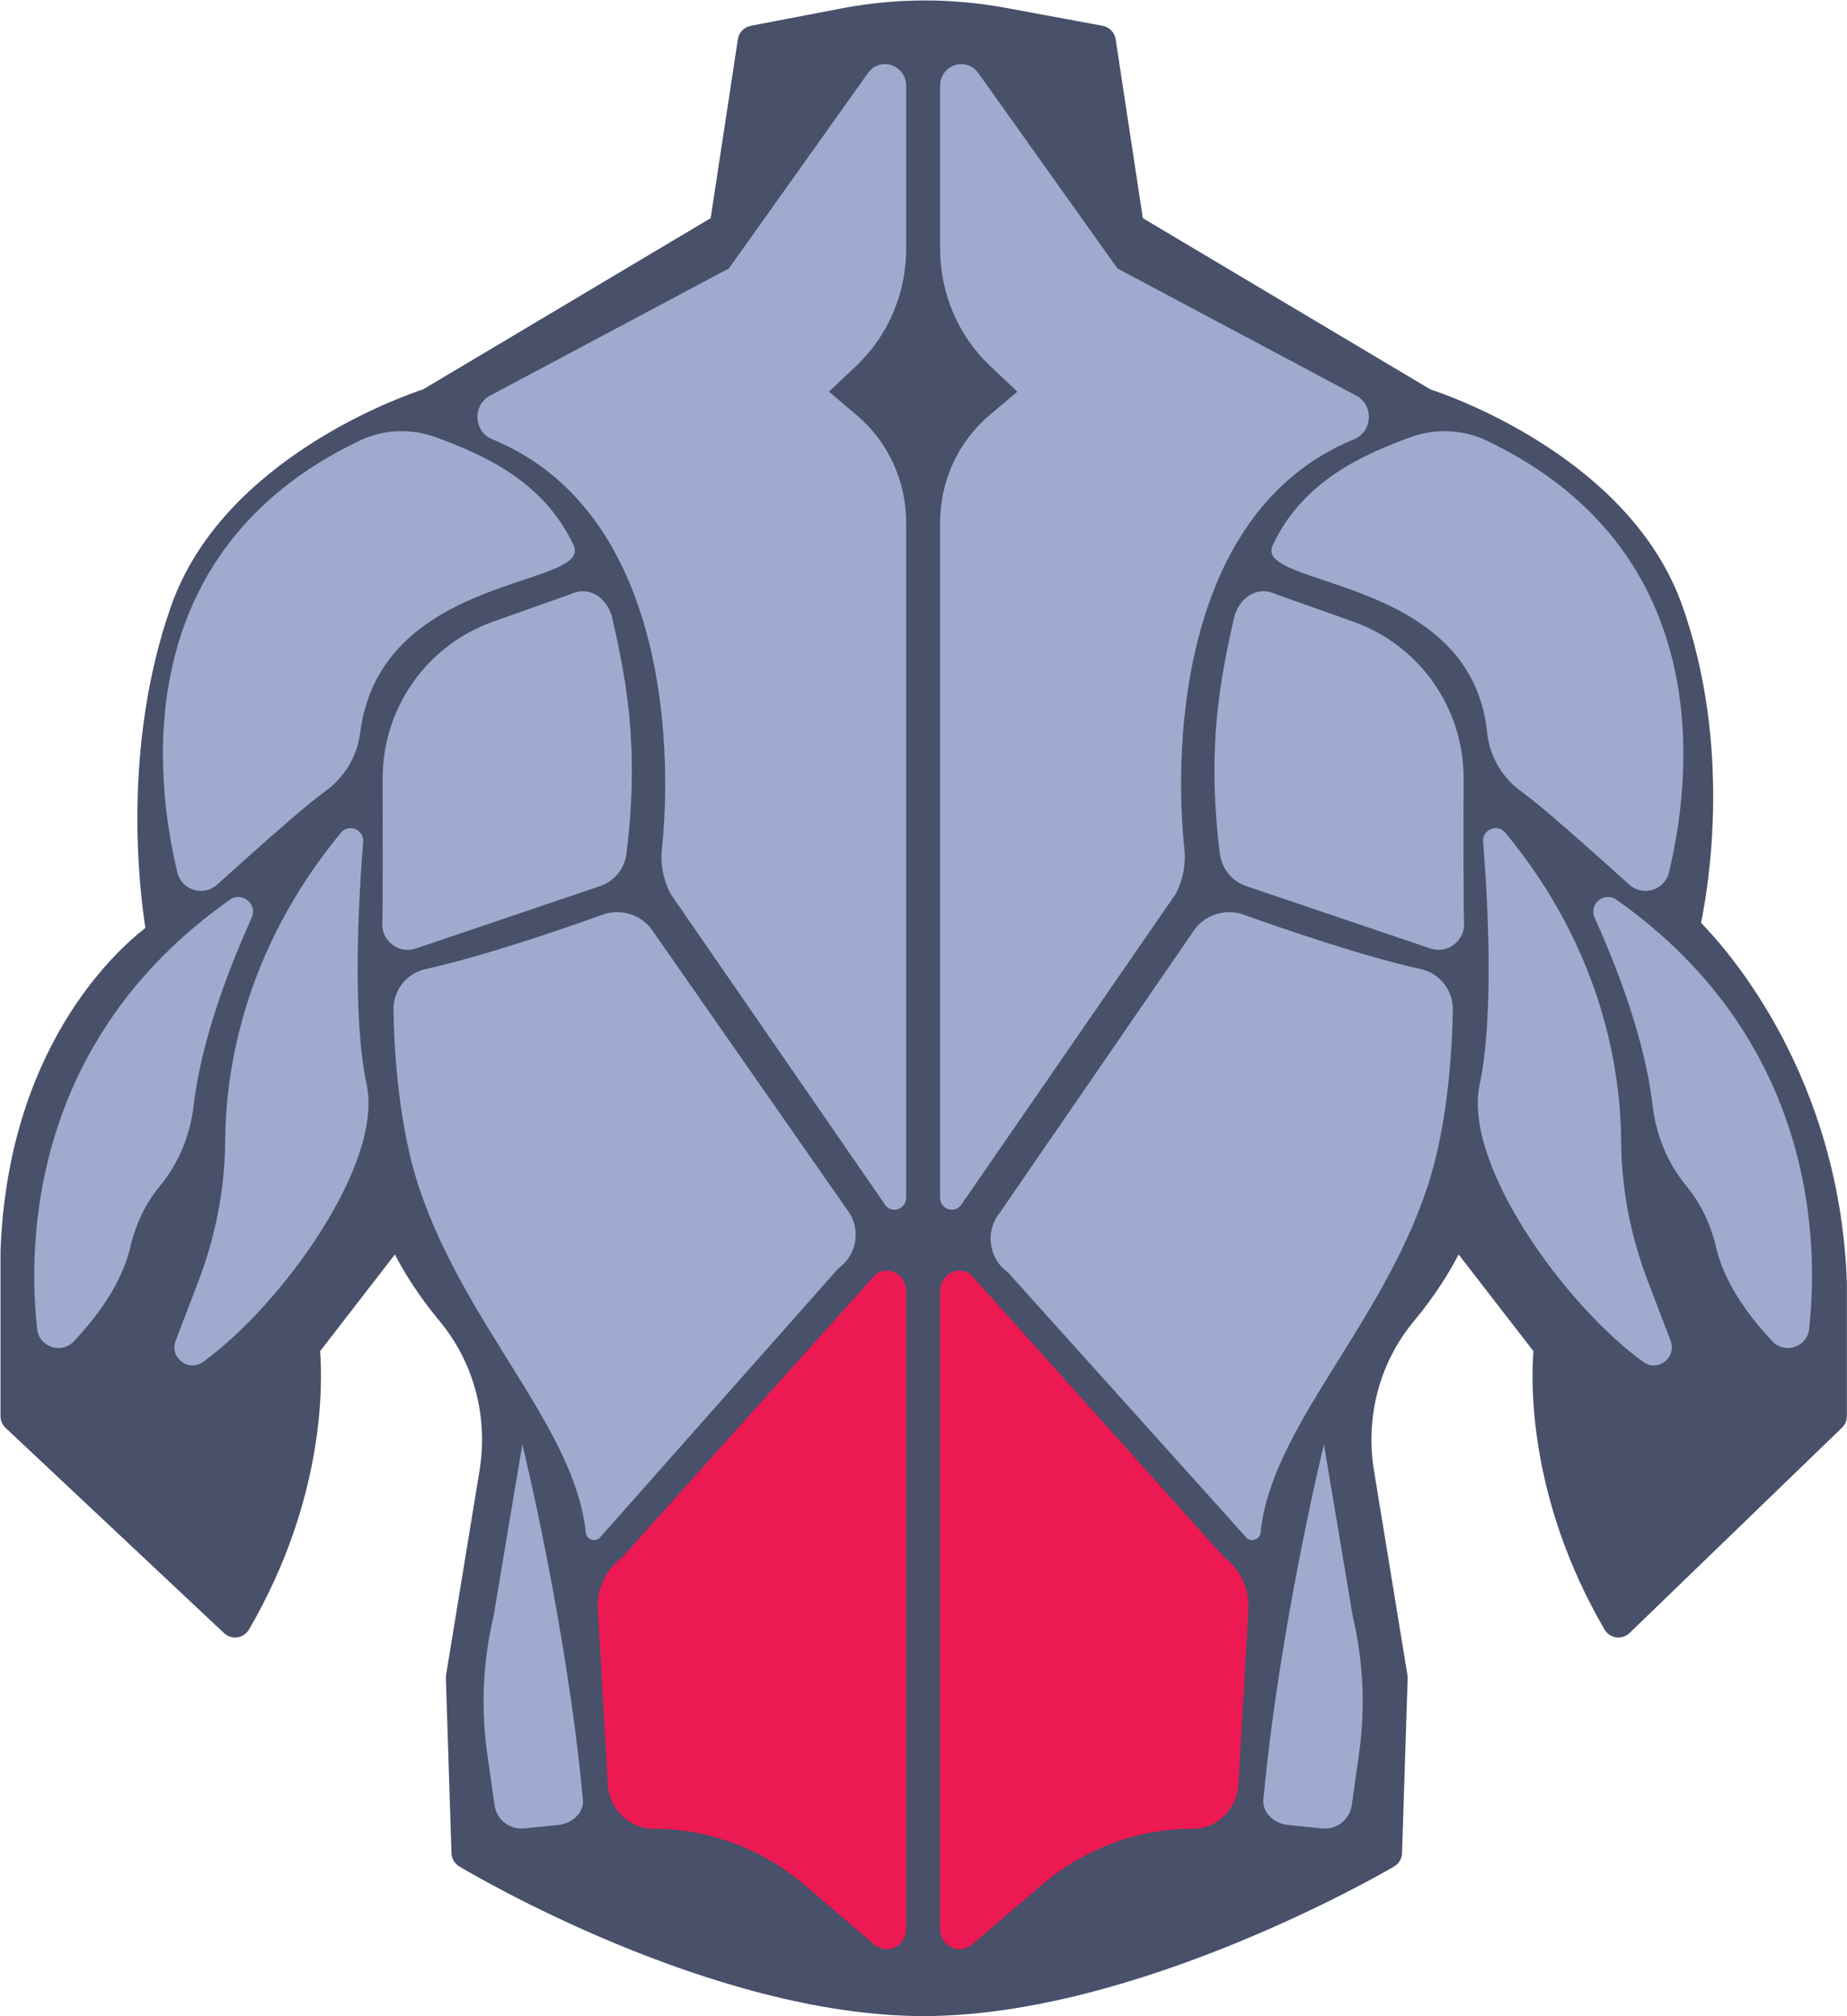 <?xml version="1.0" encoding="UTF-8" standalone="no"?>
<!DOCTYPE svg PUBLIC "-//W3C//DTD SVG 1.1//EN" "http://www.w3.org/Graphics/SVG/1.1/DTD/svg11.dtd">
<svg width="100%" height="100%" viewBox="0 0 1918 2093" version="1.1" xmlns="http://www.w3.org/2000/svg" xmlns:xlink="http://www.w3.org/1999/xlink" xml:space="preserve" xmlns:serif="http://www.serif.com/" style="fill-rule:evenodd;clip-rule:evenodd;stroke-linejoin:round;stroke-miterlimit:2;">
    <g transform="matrix(4.167,0,0,4.167,-6442.67,-5784.75)">
        <path d="M1776.3,1890.51C1723.25,1890.51 1663.1,1854.74 1660.56,1853.22C1659.4,1852.52 1658.67,1851.28 1658.63,1849.92L1657.23,1806.33C1657.22,1806.07 1657.24,1805.81 1657.28,1805.56L1665.62,1754.6C1667.82,1741.17 1664.19,1727.6 1655.67,1717.37C1650.21,1710.81 1646.68,1704.94 1644.53,1700.76L1625.88,1724.86C1626.47,1732.17 1627.35,1761.31 1608.16,1794.21C1607.54,1795.26 1606.48,1795.98 1605.28,1796.15C1604.07,1796.33 1602.85,1795.94 1601.96,1795.11L1547.5,1743.96C1546.69,1743.2 1546.24,1742.15 1546.24,1741.04L1546.24,1700.04C1548.04,1649.77 1574.44,1625.56 1582.35,1619.41C1580.82,1609.65 1576.51,1573.91 1588.77,1539.17C1601.66,1502.66 1646.2,1487 1651.55,1485.24L1723.22,1442.58L1730,1397.99C1730.26,1396.31 1731.54,1394.98 1733.21,1394.66L1755.78,1390.33C1769.39,1387.72 1783.2,1387.68 1796.83,1390.2L1820.91,1394.66C1822.58,1394.97 1823.88,1396.3 1824.14,1397.99L1830.92,1442.58L1902.58,1485.24C1907.93,1487 1952.48,1502.65 1965.37,1539.17C1977.75,1574.22 1971.91,1609 1970.02,1618.14C1977.22,1625.5 2004.54,1656.69 2006.37,1707.69L2006.37,1741.04C2006.37,1742.13 2005.93,1743.17 2005.15,1743.92L1952.22,1795.07C1951.34,1795.92 1950.11,1796.32 1948.89,1796.16C1947.68,1795.99 1946.6,1795.27 1945.98,1794.21C1926.79,1761.31 1927.67,1732.17 1928.26,1724.86L1909.61,1700.76C1907.46,1704.94 1903.93,1710.82 1898.47,1717.37C1889.95,1727.6 1886.32,1741.17 1888.52,1754.6L1896.86,1805.56C1896.9,1805.81 1896.92,1806.07 1896.91,1806.33L1895.51,1849.92C1895.47,1851.29 1894.72,1852.55 1893.54,1853.24C1890.94,1854.77 1829.33,1890.51 1776.3,1890.51Z" style="fill:rgb(72,80,106);fill-rule:nonzero;"/>
    </g>
    <g transform="matrix(4.167,0,0,4.167,-6442.67,-5784.75)">
        <path d="M1771.94,1409.64L1771.94,1450.21C1771.94,1461.32 1767.42,1471.91 1759.47,1479.41L1752.7,1485.81L1759.7,1491.74C1767.45,1498.3 1771.94,1508.1 1771.94,1518.43L1771.94,1686.61C1771.94,1689.7 1767.95,1690.78 1766.48,1688.08L1713.33,1611.08C1711.42,1607.58 1710.64,1603.55 1711.08,1599.56C1713.25,1579.79 1714.39,1516.41 1668.78,1497.66C1664.15,1495.76 1663.79,1489.17 1668.22,1486.81L1727.75,1455.11L1762.43,1406.43C1765.44,1402.2 1771.94,1404.39 1771.94,1409.64Z" style="fill:rgb(159,171,206);fill-rule:nonzero;"/>
    </g>
    <g transform="matrix(4.167,0,0,4.167,-6442.67,-5784.75)">
        <path d="M1635.75,1498C1641.77,1495.12 1648.73,1494.91 1654.98,1497.25C1665.41,1501.15 1681.34,1507.52 1689.05,1524.05C1694.06,1534.79 1641.01,1530.64 1635.86,1570.85C1635.16,1576.34 1632.32,1581.34 1627.97,1584.76C1624.49,1587.48 1623.71,1587.48 1600.19,1608.64C1596.81,1611.68 1591.4,1610.03 1590.33,1605.61C1584.79,1582.82 1577.7,1525.68 1635.75,1498Z" style="fill:rgb(159,171,206);fill-rule:nonzero;"/>
    </g>
    <g transform="matrix(4.167,0,0,4.167,-6442.67,-5784.75)">
        <path d="M1641.48,1582.17C1641.44,1564.63 1652.46,1548.98 1668.98,1543.11L1688.38,1536.23C1693.02,1534.02 1697.63,1537.31 1698.74,1542.34C1701.83,1556.24 1705.67,1573.63 1702.22,1600.94C1701.76,1604.66 1699.21,1607.79 1695.66,1608.99L1649.78,1624.53C1645.55,1625.96 1641.2,1622.71 1641.38,1618.25C1641.53,1614.52 1641.52,1597.77 1641.48,1582.17Z" style="fill:rgb(159,171,206);fill-rule:nonzero;"/>
    </g>
    <g transform="matrix(4.167,0,0,4.167,-6442.67,-5784.75)">
        <path d="M1652.15,1629.67C1647.4,1630.71 1644.08,1635 1644.17,1639.86C1644.36,1650.58 1645.51,1669.18 1650.68,1684.5C1662.33,1718.98 1689.46,1744 1692.09,1770.05C1692.25,1771.65 1694.1,1772.47 1695.41,1771.53L1755.04,1704.23C1759.4,1701.13 1760.65,1695.2 1757.92,1690.6L1708.41,1619.64C1705.56,1615.97 1700.67,1614.54 1696.29,1616.11C1685.82,1619.86 1666.25,1626.57 1652.15,1629.67Z" style="fill:rgb(159,171,206);fill-rule:nonzero;"/>
    </g>
    <g transform="matrix(4.167,0,0,4.167,-6442.67,-5784.75)">
        <path d="M1608.84,1616.87C1603.61,1628.43 1596.33,1646.86 1594.4,1663.51C1593.55,1670.9 1590.73,1677.93 1585.99,1683.67C1583.08,1687.2 1580.14,1692.2 1578.56,1699.02C1576.42,1708.3 1569.84,1716.78 1564.52,1722.41C1561.41,1725.69 1555.88,1723.84 1555.38,1719.34C1553.02,1698.05 1553.56,1647.5 1603.42,1612.37C1606.44,1610.24 1610.36,1613.5 1608.84,1616.87Z" style="fill:rgb(159,171,206);fill-rule:nonzero;"/>
    </g>
    <g transform="matrix(4.167,0,0,4.167,-6442.67,-5784.75)">
        <path d="M1631.07,1595.7C1633.02,1593.33 1636.87,1594.89 1636.62,1597.95C1635.44,1612.72 1633.86,1641.25 1637.5,1658.5C1641.68,1678.39 1616.05,1713.57 1596.71,1727.54C1593.1,1730.16 1588.3,1726.44 1589.89,1722.27L1595.55,1707.47C1599.82,1696.31 1602.16,1684.48 1602.23,1672.53C1602.33,1655.28 1606.69,1625.22 1631.07,1595.7Z" style="fill:rgb(159,171,206);fill-rule:nonzero;"/>
    </g>
    <g transform="matrix(4.167,0,0,4.167,-6442.67,-5784.75)">
        <path d="M1771.94,1709.78L1771.94,1868.88C1771.94,1873.09 1767.18,1875.4 1764.04,1872.71L1746.56,1857.8C1735.99,1848.77 1722.69,1843.84 1708.96,1843.84C1702.94,1843.84 1697.96,1839 1697.6,1832.8L1695.1,1789.31C1694.8,1784.15 1697.1,1779.2 1701.18,1776.19L1764.31,1705.73C1767.5,1703.38 1771.94,1705.73 1771.94,1709.78Z" style="fill:rgb(237,25,82);fill-rule:nonzero;"/>
    </g>
    <g transform="matrix(4.167,0,0,4.167,-6442.67,-5784.75)">
        <path d="M1676.29,1748.08C1676.29,1748.08 1687.39,1793.35 1691.38,1836.62C1691.69,1839.95 1688.51,1842.63 1685.18,1842.9L1676.61,1843.77C1673.04,1844.06 1669.86,1841.52 1669.36,1837.97L1667.53,1825.08C1665.92,1813.68 1666.46,1802.08 1669.12,1790.88L1676.29,1748.08Z" style="fill:rgb(159,171,206);fill-rule:nonzero;"/>
    </g>
    <g transform="matrix(4.167,0,0,4.167,-6442.67,-5784.75)">
        <path d="M1780.4,1409.64L1780.4,1450.21C1780.4,1461.32 1784.92,1471.91 1792.87,1479.41L1799.65,1485.81L1792.64,1491.74C1784.89,1498.3 1780.4,1508.1 1780.4,1518.43L1780.4,1686.61C1780.4,1689.7 1784.39,1690.78 1785.87,1688.08L1839.01,1611.08C1840.92,1607.58 1841.7,1603.55 1841.26,1599.56C1839.09,1579.79 1837.95,1516.41 1883.56,1497.66C1888.19,1495.76 1888.55,1489.17 1884.12,1486.81L1824.59,1455.11L1789.92,1406.43C1786.9,1402.2 1780.4,1404.39 1780.4,1409.64Z" style="fill:rgb(159,171,206);fill-rule:nonzero;"/>
    </g>
    <g transform="matrix(4.167,0,0,4.167,-6442.67,-5784.75)">
        <path d="M1916.6,1498C1910.57,1495.12 1903.61,1494.91 1897.36,1497.25C1886.94,1501.15 1871,1507.52 1863.29,1524.05C1858.29,1534.76 1912.67,1531.23 1916.72,1570.7C1917.29,1576.31 1920.12,1581.45 1924.57,1584.91C1927.89,1587.48 1929.07,1587.87 1952.16,1608.64C1955.54,1611.68 1960.94,1610.03 1962.02,1605.61C1967.55,1582.82 1974.64,1525.68 1916.6,1498Z" style="fill:rgb(159,171,206);fill-rule:nonzero;"/>
    </g>
    <g transform="matrix(4.167,0,0,4.167,-6442.67,-5784.75)">
        <path d="M1910.86,1582.17C1910.9,1564.63 1899.88,1548.98 1883.36,1543.11L1863.96,1536.23C1859.32,1534.02 1854.72,1537.31 1853.6,1542.34C1850.52,1556.24 1846.67,1573.63 1850.12,1600.94C1850.59,1604.66 1853.14,1607.79 1856.68,1608.99L1902.56,1624.53C1906.79,1625.96 1911.14,1622.71 1910.97,1618.25C1910.82,1614.52 1910.82,1597.77 1910.86,1582.17Z" style="fill:rgb(159,171,206);fill-rule:nonzero;"/>
    </g>
    <g transform="matrix(4.167,0,0,4.167,-6442.67,-5784.75)">
        <path d="M1900.19,1629.67C1904.94,1630.71 1908.26,1635 1908.17,1639.86C1907.98,1650.58 1906.83,1669.18 1901.66,1684.5C1890.01,1718.98 1862.88,1744 1860.26,1770.05C1860.1,1771.65 1858.24,1772.47 1856.93,1771.53L1797.3,1705.23C1792.94,1702.13 1791.69,1696.2 1794.42,1691.6L1843.93,1619.64C1846.78,1615.97 1851.67,1614.54 1856.05,1616.11C1866.52,1619.86 1886.09,1626.57 1900.19,1629.67Z" style="fill:rgb(159,171,206);fill-rule:nonzero;"/>
    </g>
    <g transform="matrix(4.167,0,0,4.167,-6442.67,-5784.75)">
        <path d="M1943.51,1616.87C1948.74,1628.43 1956.01,1646.86 1957.94,1663.51C1958.79,1670.9 1961.61,1677.93 1966.35,1683.67C1969.26,1687.2 1972.21,1692.2 1973.78,1699.02C1975.92,1708.3 1982.5,1716.78 1987.83,1722.41C1990.93,1725.69 1996.46,1723.84 1996.96,1719.34C1999.32,1698.05 1998.78,1647.5 1948.93,1612.37C1945.9,1610.24 1941.98,1613.5 1943.51,1616.87Z" style="fill:rgb(159,171,206);fill-rule:nonzero;"/>
    </g>
    <g transform="matrix(4.167,0,0,4.167,-6442.67,-5784.75)">
        <path d="M1921.27,1595.7C1919.32,1593.33 1915.47,1594.89 1915.72,1597.95C1916.9,1612.72 1918.48,1641.25 1914.85,1658.5C1910.66,1678.39 1936.29,1713.57 1955.63,1727.54C1959.24,1730.16 1964.04,1726.44 1962.45,1722.27L1956.79,1707.47C1952.52,1696.31 1950.19,1684.48 1950.12,1672.53C1950.01,1655.28 1945.65,1625.22 1921.27,1595.7Z" style="fill:rgb(159,171,206);fill-rule:nonzero;"/>
    </g>
    <g transform="matrix(4.167,0,0,4.167,-6442.67,-5784.75)">
        <path d="M1780.4,1709.78L1780.4,1868.88C1780.4,1873.09 1785.16,1875.4 1788.31,1872.71L1805.78,1857.8C1816.35,1848.77 1829.65,1843.84 1843.38,1843.84C1849.41,1843.84 1854.39,1839 1854.74,1832.8L1857.24,1789.31C1857.54,1784.15 1855.24,1779.2 1851.16,1776.19L1788.03,1705.73C1784.84,1703.38 1780.4,1705.73 1780.4,1709.78Z" style="fill:rgb(237,25,82);fill-rule:nonzero;"/>
    </g>
    <g transform="matrix(4.167,0,0,4.167,-6442.67,-5784.75)">
        <path d="M1876.05,1748.08C1876.05,1748.08 1864.96,1793.35 1860.96,1836.62C1860.66,1839.95 1863.83,1842.63 1867.17,1842.9L1875.74,1843.77C1879.31,1844.06 1882.48,1841.52 1882.99,1837.97L1884.81,1825.08C1886.42,1813.68 1885.88,1802.08 1883.22,1790.88L1876.05,1748.08Z" style="fill:rgb(159,171,206);fill-rule:nonzero;"/>
    </g>
</svg>
